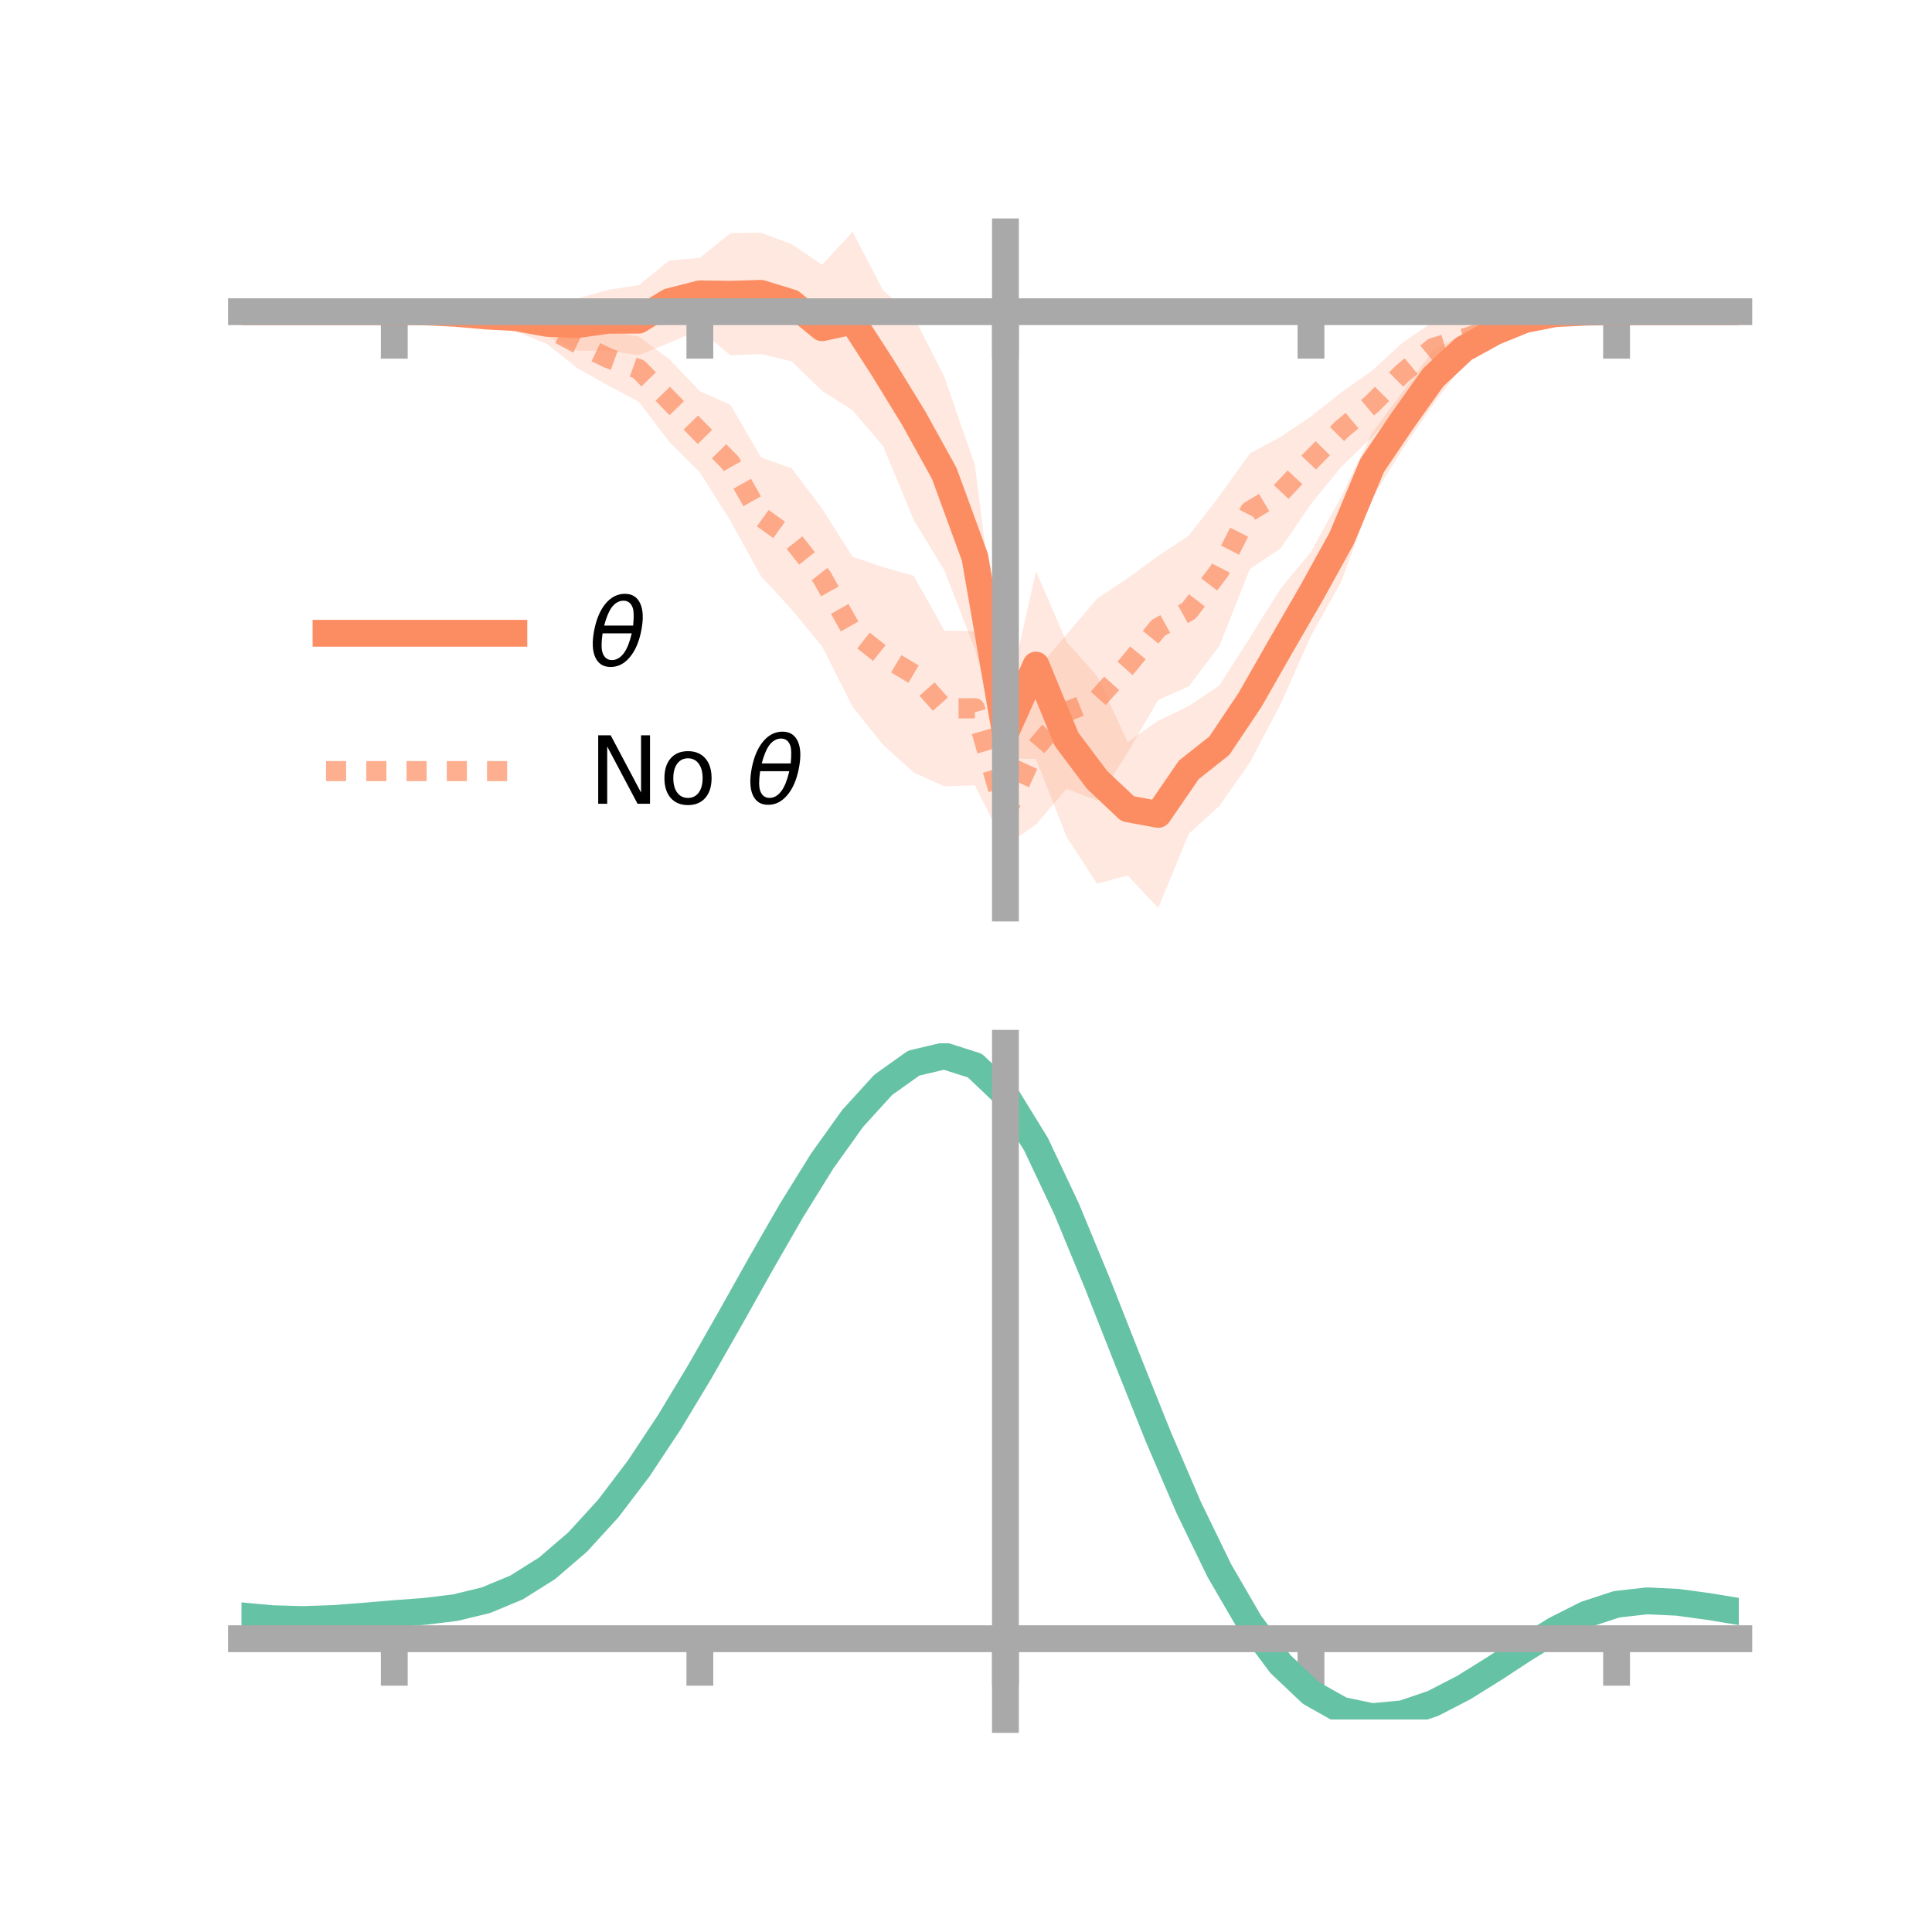 <?xml version="1.0" encoding="utf-8" standalone="no"?>
<!DOCTYPE svg PUBLIC "-//W3C//DTD SVG 1.1//EN"
  "http://www.w3.org/Graphics/SVG/1.1/DTD/svg11.dtd">
<!-- Created with matplotlib (https://matplotlib.org/) -->
<svg height="144pt" version="1.1" viewBox="0 0 144 144" width="144pt" xmlns="http://www.w3.org/2000/svg" xmlns:xlink="http://www.w3.org/1999/xlink">
 <defs>
  <style type="text/css">*{stroke-linecap:butt;stroke-linejoin:round;}</style>
 </defs>
 <g id="figure_1">
  <g id="patch_1">
   <path d="M 0 144 
L 144 144 
L 144 0 
L 0 0 
z
" style="fill:none;"/>
  </g>
  <g id="axes_1">
   <g id="patch_2">
    <path d="M 18 67.68 
L 129.6 67.68 
L 129.6 17.28 
L 18 17.28 
z
" style="fill:none;"/>
   </g>
   <g id="PolyCollection_1">
    <path clip-path="url(#pa10fb7404e)" d="M 18 23.232 
L 18 23.232 
L 20.278 23.232 
L 22.555 23.232 
L 24.833 23.232 
L 27.11 23.232 
L 29.388 23.232 
L 31.665 23.129 
L 33.943 23.024 
L 36.22 22.96 
L 38.498 22.582 
L 40.776 23.105 
L 43.053 22.246 
L 45.331 21.602 
L 47.608 21.253 
L 49.886 19.413 
L 52.163 19.223 
L 54.441 17.382 
L 56.718 17.343 
L 58.996 18.196 
L 61.273 19.733 
L 63.551 17.28 
L 65.829 21.661 
L 68.106 23.588 
L 70.384 28.088 
L 72.661 34.668 
L 74.939 52.744 
L 77.216 42.582 
L 79.494 47.832 
L 81.771 50.394 
L 84.049 55.311 
L 86.327 53.721 
L 88.604 52.626 
L 90.882 51.09 
L 93.159 47.537 
L 95.437 43.884 
L 97.714 41.136 
L 99.992 36.971 
L 102.269 32.264 
L 104.547 29.195 
L 106.824 26.107 
L 109.102 24.876 
L 111.38 23.59 
L 113.657 23.243 
L 115.935 23.007 
L 118.212 23.158 
L 120.49 23.231 
L 122.767 23.232 
L 125.045 23.232 
L 127.322 23.232 
L 129.6 23.232 
L 129.6 23.232 
L 129.6 23.232 
L 127.322 23.232 
L 125.045 23.232 
L 122.767 23.232 
L 120.49 23.234 
L 118.212 23.377 
L 115.935 23.739 
L 113.657 24.392 
L 111.38 25.897 
L 109.102 27.122 
L 106.824 30.15 
L 104.547 33.463 
L 102.269 37.132 
L 99.992 43.309 
L 97.714 47.392 
L 95.437 52.508 
L 93.159 56.831 
L 90.882 60.072 
L 88.604 62.145 
L 86.327 67.68 
L 84.049 65.25 
L 81.771 65.864 
L 79.494 62.366 
L 77.216 56.563 
L 74.939 56.519 
L 72.661 48.373 
L 70.384 42.504 
L 68.106 38.756 
L 65.829 33.262 
L 63.551 30.589 
L 61.273 29.126 
L 58.996 26.93 
L 56.718 26.388 
L 54.441 26.48 
L 52.163 24.582 
L 49.886 25.551 
L 47.608 26.471 
L 45.331 26.143 
L 43.053 26.137 
L 40.776 25.098 
L 38.498 24.769 
L 36.22 24.148 
L 33.943 23.679 
L 31.665 23.359 
L 29.388 23.232 
L 27.11 23.232 
L 24.833 23.232 
L 22.555 23.232 
L 20.278 23.232 
L 18 23.232 
z
" style="fill:#fc8d62;fill-opacity:0.2;"/>
   </g>
   <g id="PolyCollection_2">
    <path clip-path="url(#pa10fb7404e)" d="M 18 23.232 
L 18 23.232 
L 20.278 23.232 
L 22.555 23.232 
L 24.833 23.232 
L 27.11 23.232 
L 29.388 23.232 
L 31.665 23.127 
L 33.943 22.804 
L 36.22 22.802 
L 38.498 22.584 
L 40.776 23.144 
L 43.053 23.748 
L 45.331 24.648 
L 47.608 25.087 
L 49.886 26.77 
L 52.163 29.16 
L 54.441 30.172 
L 56.718 34.094 
L 58.996 34.905 
L 61.273 37.902 
L 63.551 41.504 
L 65.829 42.275 
L 68.106 42.917 
L 70.384 47.003 
L 72.661 47.044 
L 74.939 58.34 
L 77.216 49.977 
L 79.494 47.287 
L 81.771 44.623 
L 84.049 43.091 
L 86.327 41.432 
L 88.604 39.923 
L 90.882 36.975 
L 93.159 33.793 
L 95.437 32.573 
L 97.714 31.042 
L 99.992 29.234 
L 102.269 27.623 
L 104.547 25.536 
L 106.824 23.985 
L 109.102 24.083 
L 111.38 23.309 
L 113.657 23.123 
L 115.935 23.017 
L 118.212 23.138 
L 120.49 23.232 
L 122.767 23.232 
L 125.045 23.232 
L 127.322 23.232 
L 129.6 23.232 
L 129.6 23.232 
L 129.6 23.232 
L 127.322 23.232 
L 125.045 23.232 
L 122.767 23.232 
L 120.49 23.233 
L 118.212 23.389 
L 115.935 23.87 
L 113.657 24.428 
L 111.38 25.719 
L 109.102 26.384 
L 106.824 27.879 
L 104.547 30.073 
L 102.269 32.574 
L 99.992 34.777 
L 97.714 37.559 
L 95.437 40.888 
L 93.159 42.405 
L 90.882 48.156 
L 88.604 51.156 
L 86.327 52.165 
L 84.049 56.093 
L 81.771 59.671 
L 79.494 58.796 
L 77.216 61.457 
L 74.939 63.045 
L 72.661 58.539 
L 70.384 58.605 
L 68.106 57.587 
L 65.829 55.524 
L 63.551 52.693 
L 61.273 48.178 
L 58.996 45.414 
L 56.718 42.949 
L 54.441 38.814 
L 52.163 35.202 
L 49.886 32.934 
L 47.608 29.947 
L 45.331 28.735 
L 43.053 27.45 
L 40.776 25.647 
L 38.498 24.689 
L 36.22 24.002 
L 33.943 23.681 
L 31.665 23.363 
L 29.388 23.232 
L 27.11 23.232 
L 24.833 23.232 
L 22.555 23.232 
L 20.278 23.232 
L 18 23.232 
z
" style="fill:#fc8d62;fill-opacity:0.2;"/>
   </g>
   <g id="matplotlib.axis_1">
    <g id="xtick_1">
     <g id="line2d_1">
      <defs>
       <path d="M 0 0 
L 0 3.5 
" id="mdfcba15855" style="stroke:#a9a9a9;stroke-width:2;"/>
      </defs>
      <g>
       <use style="fill:#a9a9a9;stroke:#a9a9a9;stroke-width:2;" x="29.388" xlink:href="#mdfcba15855" y="23.232"/>
      </g>
     </g>
    </g>
    <g id="xtick_2">
     <g id="line2d_2">
      <g>
       <use style="fill:#a9a9a9;stroke:#a9a9a9;stroke-width:2;" x="52.163" xlink:href="#mdfcba15855" y="23.232"/>
      </g>
     </g>
    </g>
    <g id="xtick_3">
     <g id="line2d_3">
      <g>
       <use style="fill:#a9a9a9;stroke:#a9a9a9;stroke-width:2;" x="74.939" xlink:href="#mdfcba15855" y="23.232"/>
      </g>
     </g>
    </g>
    <g id="xtick_4">
     <g id="line2d_4">
      <g>
       <use style="fill:#a9a9a9;stroke:#a9a9a9;stroke-width:2;" x="97.714" xlink:href="#mdfcba15855" y="23.232"/>
      </g>
     </g>
    </g>
    <g id="xtick_5">
     <g id="line2d_5">
      <g>
       <use style="fill:#a9a9a9;stroke:#a9a9a9;stroke-width:2;" x="120.49" xlink:href="#mdfcba15855" y="23.232"/>
      </g>
     </g>
    </g>
   </g>
   <g id="matplotlib.axis_2"/>
   <g id="line2d_6">
    <path clip-path="url(#pa10fb7404e)" d="M 18 23.232 
L 20.278 23.232 
L 22.555 23.232 
L 24.833 23.232 
L 27.11 23.232 
L 29.388 23.232 
L 31.665 23.244 
L 33.943 23.352 
L 36.22 23.554 
L 38.498 23.675 
L 40.776 24.102 
L 43.053 24.191 
L 45.331 23.873 
L 47.608 23.862 
L 49.886 22.482 
L 52.163 21.903 
L 54.441 21.931 
L 56.718 21.865 
L 58.996 22.563 
L 61.273 24.429 
L 63.551 23.934 
L 65.829 27.462 
L 68.106 31.172 
L 70.384 35.296 
L 72.661 41.521 
L 74.939 54.632 
L 77.216 49.572 
L 79.494 55.099 
L 81.771 58.129 
L 84.049 60.28 
L 86.327 60.7 
L 88.604 57.385 
L 90.882 55.581 
L 93.159 52.184 
L 95.437 48.196 
L 97.714 44.264 
L 99.992 40.14 
L 102.269 34.698 
L 104.547 31.329 
L 106.824 28.128 
L 109.102 25.999 
L 111.38 24.744 
L 113.657 23.818 
L 115.935 23.373 
L 118.212 23.267 
L 120.49 23.233 
L 122.767 23.232 
L 125.045 23.232 
L 127.322 23.232 
L 129.6 23.232 
" style="fill:none;stroke:#fc8d62;stroke-linecap:square;stroke-width:2;"/>
   </g>
   <g id="line2d_7">
    <path clip-path="url(#pa10fb7404e)" d="M 18 23.232 
L 20.278 23.232 
L 22.555 23.232 
L 24.833 23.232 
L 27.11 23.232 
L 29.388 23.232 
L 31.665 23.245 
L 33.943 23.243 
L 36.22 23.402 
L 38.498 23.636 
L 40.776 24.396 
L 43.053 25.599 
L 45.331 26.692 
L 47.608 27.517 
L 49.886 29.852 
L 52.163 32.181 
L 54.441 34.493 
L 56.718 38.522 
L 58.996 40.159 
L 61.273 43.04 
L 63.551 47.099 
L 65.829 48.9 
L 68.106 50.252 
L 70.384 52.804 
L 72.661 52.791 
L 74.939 60.693 
L 77.216 55.717 
L 79.494 53.041 
L 81.771 52.147 
L 84.049 49.592 
L 86.327 46.799 
L 88.604 45.539 
L 90.882 42.566 
L 93.159 38.099 
L 95.437 36.73 
L 97.714 34.301 
L 99.992 32.006 
L 102.269 30.099 
L 104.547 27.804 
L 106.824 25.932 
L 109.102 25.233 
L 111.38 24.514 
L 113.657 23.776 
L 115.935 23.443 
L 118.212 23.264 
L 120.49 23.232 
L 122.767 23.232 
L 125.045 23.232 
L 127.322 23.232 
L 129.6 23.232 
" style="fill:none;stroke:#fc8d62;stroke-dasharray:1.5,1.5;stroke-dashoffset:0;stroke-opacity:0.7;stroke-width:1.5;"/>
   </g>
   <g id="patch_3">
    <path d="M 74.939 67.68 
L 74.939 17.28 
" style="fill:none;stroke:#a9a9a9;stroke-linecap:square;stroke-linejoin:miter;stroke-width:2;"/>
   </g>
   <g id="patch_4">
    <path d="M 129.6 67.68 
L 129.6 17.28 
" style="fill:none;"/>
   </g>
   <g id="patch_5">
    <path d="M 18 23.232 
L 129.6 23.232 
" style="fill:none;stroke:#a9a9a9;stroke-linecap:square;stroke-linejoin:miter;stroke-width:2;"/>
   </g>
   <g id="patch_6">
    <path d="M 18 17.28 
L 129.6 17.28 
" style="fill:none;"/>
   </g>
   <g id="legend_1">
    <g id="line2d_8">
     <path d="M 24.3 47.2 
L 38.3 47.2 
" style="fill:none;stroke:#fc8d62;stroke-linecap:square;stroke-width:2;"/>
    </g>
    <g id="line2d_9"/>
    <g id="text_1">
     <!-- $\theta$ -->
     <g transform="translate(43.9 49.65)scale(0.07 -0.07)">
      <defs>
       <path d="M 45.516 34.672 
L 14.453 34.672 
Q 12.359 20.062 14.5 13.875 
Q 17.188 6.25 24.469 6.25 
Q 31.781 6.25 37.359 13.922 
Q 42.234 20.656 45.516 34.672 
z
M 47.016 42.969 
Q 48.344 56.844 46.625 61.719 
Q 43.953 69.438 36.766 69.438 
Q 29.297 69.438 23.828 61.812 
Q 19.531 55.672 16.156 42.969 
z
M 38.188 76.766 
Q 49.906 76.766 54.594 66.406 
Q 59.281 56.109 55.719 37.844 
Q 52.203 19.625 43.453 9.281 
Q 34.766 -1.125 23.047 -1.125 
Q 11.281 -1.125 6.641 9.281 
Q 2 19.625 5.516 37.844 
Q 9.078 56.109 17.719 66.406 
Q 26.422 76.766 38.188 76.766 
z
" id="DejaVuSans-Oblique-952"/>
      </defs>
      <use transform="translate(0 0.234)" xlink:href="#DejaVuSans-Oblique-952"/>
     </g>
    </g>
    <g id="line2d_10">
     <path d="M 24.3 57.474 
L 38.3 57.474 
" style="fill:none;stroke:#fc8d62;stroke-dasharray:1.5,1.5;stroke-dashoffset:0;stroke-opacity:0.7;stroke-width:1.5;"/>
    </g>
    <g id="line2d_11"/>
    <g id="text_2">
     <!-- No $\theta$ -->
     <g transform="translate(43.9 59.924)scale(0.07 -0.07)">
      <defs>
       <path d="M 9.812 72.906 
L 23.094 72.906 
L 55.422 11.922 
L 55.422 72.906 
L 64.984 72.906 
L 64.984 0 
L 51.703 0 
L 19.391 60.984 
L 19.391 0 
L 9.812 0 
z
" id="DejaVuSans-78"/>
       <path d="M 30.609 48.391 
Q 23.391 48.391 19.188 42.75 
Q 14.984 37.109 14.984 27.297 
Q 14.984 17.484 19.156 11.844 
Q 23.344 6.203 30.609 6.203 
Q 37.797 6.203 41.984 11.859 
Q 46.188 17.531 46.188 27.297 
Q 46.188 37.016 41.984 42.703 
Q 37.797 48.391 30.609 48.391 
z
M 30.609 56 
Q 42.328 56 49.016 48.375 
Q 55.719 40.766 55.719 27.297 
Q 55.719 13.875 49.016 6.219 
Q 42.328 -1.422 30.609 -1.422 
Q 18.844 -1.422 12.172 6.219 
Q 5.516 13.875 5.516 27.297 
Q 5.516 40.766 12.172 48.375 
Q 18.844 56 30.609 56 
z
" id="DejaVuSans-111"/>
       <path id="DejaVuSans-32"/>
      </defs>
      <use transform="translate(0 0.234)" xlink:href="#DejaVuSans-78"/>
      <use transform="translate(74.805 0.234)" xlink:href="#DejaVuSans-111"/>
      <use transform="translate(135.986 0.234)" xlink:href="#DejaVuSans-32"/>
      <use transform="translate(167.773 0.234)" xlink:href="#DejaVuSans-Oblique-952"/>
     </g>
    </g>
   </g>
  </g>
  <g id="axes_2">
   <g id="patch_7">
    <path d="M 18 128.16 
L 129.6 128.16 
L 129.6 77.76 
L 18 77.76 
z
" style="fill:none;"/>
   </g>
   <g id="PolyCollection_3">
    <path clip-path="url(#p11b332d2a3)" d="M 18 120.476 
L 18 120.397 
L 20.278 120.618 
L 22.555 120.683 
L 24.833 120.6 
L 27.11 120.418 
L 29.388 120.217 
L 31.665 120.044 
L 33.943 119.76 
L 36.22 119.203 
L 38.498 118.244 
L 40.776 116.793 
L 43.053 114.799 
L 45.331 112.252 
L 47.608 109.185 
L 49.886 105.667 
L 52.163 101.799 
L 54.441 97.71 
L 56.718 93.555 
L 58.996 89.509 
L 61.273 85.761 
L 63.551 82.51 
L 65.829 79.958 
L 68.106 78.309 
L 70.384 77.76 
L 72.661 78.499 
L 74.939 80.696 
L 77.216 84.442 
L 79.494 89.332 
L 81.771 94.92 
L 84.049 100.784 
L 86.327 106.562 
L 88.604 111.949 
L 90.882 116.714 
L 93.159 120.691 
L 95.437 123.784 
L 97.714 125.961 
L 99.992 127.253 
L 102.269 127.738 
L 104.547 127.53 
L 106.824 126.769 
L 109.102 125.609 
L 111.38 124.214 
L 113.657 122.747 
L 115.935 121.367 
L 118.212 120.23 
L 120.49 119.486 
L 122.767 119.232 
L 125.045 119.348 
L 127.322 119.67 
L 129.6 120.056 
L 129.6 120.163 
L 129.6 120.163 
L 127.322 119.804 
L 125.045 119.505 
L 122.767 119.403 
L 120.49 119.664 
L 118.212 120.416 
L 115.935 121.577 
L 113.657 122.997 
L 111.38 124.513 
L 109.102 125.955 
L 106.824 127.152 
L 104.547 127.938 
L 102.269 128.16 
L 99.992 127.685 
L 97.714 126.412 
L 95.437 124.279 
L 93.159 121.267 
L 90.882 117.41 
L 88.604 112.794 
L 86.327 107.576 
L 84.049 101.976 
L 81.771 96.287 
L 79.494 90.862 
L 77.216 86.112 
L 74.939 82.475 
L 72.661 80.347 
L 70.384 79.635 
L 68.106 80.168 
L 65.829 81.759 
L 63.551 84.214 
L 61.273 87.336 
L 58.996 90.927 
L 56.718 94.798 
L 54.441 98.766 
L 52.163 102.667 
L 49.886 106.355 
L 47.608 109.708 
L 45.331 112.635 
L 43.053 115.073 
L 40.776 116.993 
L 38.498 118.402 
L 36.22 119.339 
L 33.943 119.885 
L 31.665 120.16 
L 29.388 120.321 
L 27.11 120.508 
L 24.833 120.672 
L 22.555 120.74 
L 20.278 120.677 
L 18 120.476 
z
" style="fill:#66c2a5;fill-opacity:0.2;"/>
   </g>
   <g id="matplotlib.axis_3">
    <g id="xtick_6">
     <g id="line2d_12">
      <g>
       <use style="fill:#a9a9a9;stroke:#a9a9a9;stroke-width:2;" x="29.388" xlink:href="#mdfcba15855" y="122.14"/>
      </g>
     </g>
    </g>
    <g id="xtick_7">
     <g id="line2d_13">
      <g>
       <use style="fill:#a9a9a9;stroke:#a9a9a9;stroke-width:2;" x="52.163" xlink:href="#mdfcba15855" y="122.14"/>
      </g>
     </g>
    </g>
    <g id="xtick_8">
     <g id="line2d_14">
      <g>
       <use style="fill:#a9a9a9;stroke:#a9a9a9;stroke-width:2;" x="74.939" xlink:href="#mdfcba15855" y="122.14"/>
      </g>
     </g>
    </g>
    <g id="xtick_9">
     <g id="line2d_15">
      <g>
       <use style="fill:#a9a9a9;stroke:#a9a9a9;stroke-width:2;" x="97.714" xlink:href="#mdfcba15855" y="122.14"/>
      </g>
     </g>
    </g>
    <g id="xtick_10">
     <g id="line2d_16">
      <g>
       <use style="fill:#a9a9a9;stroke:#a9a9a9;stroke-width:2;" x="120.49" xlink:href="#mdfcba15855" y="122.14"/>
      </g>
     </g>
    </g>
   </g>
   <g id="matplotlib.axis_4"/>
   <g id="line2d_17">
    <path clip-path="url(#p11b332d2a3)" d="M 18 120.436 
L 20.278 120.648 
L 22.555 120.712 
L 24.833 120.636 
L 27.11 120.463 
L 29.388 120.269 
L 31.665 120.102 
L 33.943 119.823 
L 36.22 119.271 
L 38.498 118.323 
L 40.776 116.893 
L 43.053 114.936 
L 45.331 112.444 
L 47.608 109.447 
L 49.886 106.011 
L 52.163 102.233 
L 54.441 98.238 
L 56.718 94.176 
L 58.996 90.218 
L 61.273 86.548 
L 63.551 83.362 
L 65.829 80.859 
L 68.106 79.239 
L 70.384 78.697 
L 72.661 79.423 
L 74.939 81.586 
L 77.216 85.277 
L 79.494 90.097 
L 81.771 95.603 
L 84.049 101.38 
L 86.327 107.069 
L 88.604 112.372 
L 90.882 117.062 
L 93.159 120.979 
L 95.437 124.031 
L 97.714 126.187 
L 99.992 127.469 
L 102.269 127.949 
L 104.547 127.734 
L 106.824 126.96 
L 109.102 125.782 
L 111.38 124.363 
L 113.657 122.872 
L 115.935 121.472 
L 118.212 120.323 
L 120.49 119.575 
L 122.767 119.317 
L 125.045 119.426 
L 127.322 119.737 
L 129.6 120.11 
" style="fill:none;stroke:#66c2a5;stroke-linecap:square;stroke-width:2;"/>
   </g>
   <g id="patch_8">
    <path d="M 74.939 128.16 
L 74.939 77.76 
" style="fill:none;stroke:#a9a9a9;stroke-linecap:square;stroke-linejoin:miter;stroke-width:2;"/>
   </g>
   <g id="patch_9">
    <path d="M 129.6 128.16 
L 129.6 77.76 
" style="fill:none;"/>
   </g>
   <g id="patch_10">
    <path d="M 18 122.14 
L 129.6 122.14 
" style="fill:none;stroke:#a9a9a9;stroke-linecap:square;stroke-linejoin:miter;stroke-width:2;"/>
   </g>
   <g id="patch_11">
    <path d="M 18 77.76 
L 129.6 77.76 
" style="fill:none;"/>
   </g>
  </g>
 </g>
 <defs>
  <clipPath id="pa10fb7404e">
   <rect height="50.4" width="111.6" x="18" y="17.28"/>
  </clipPath>
  <clipPath id="p11b332d2a3">
   <rect height="50.4" width="111.6" x="18" y="77.76"/>
  </clipPath>
 </defs>
</svg>
